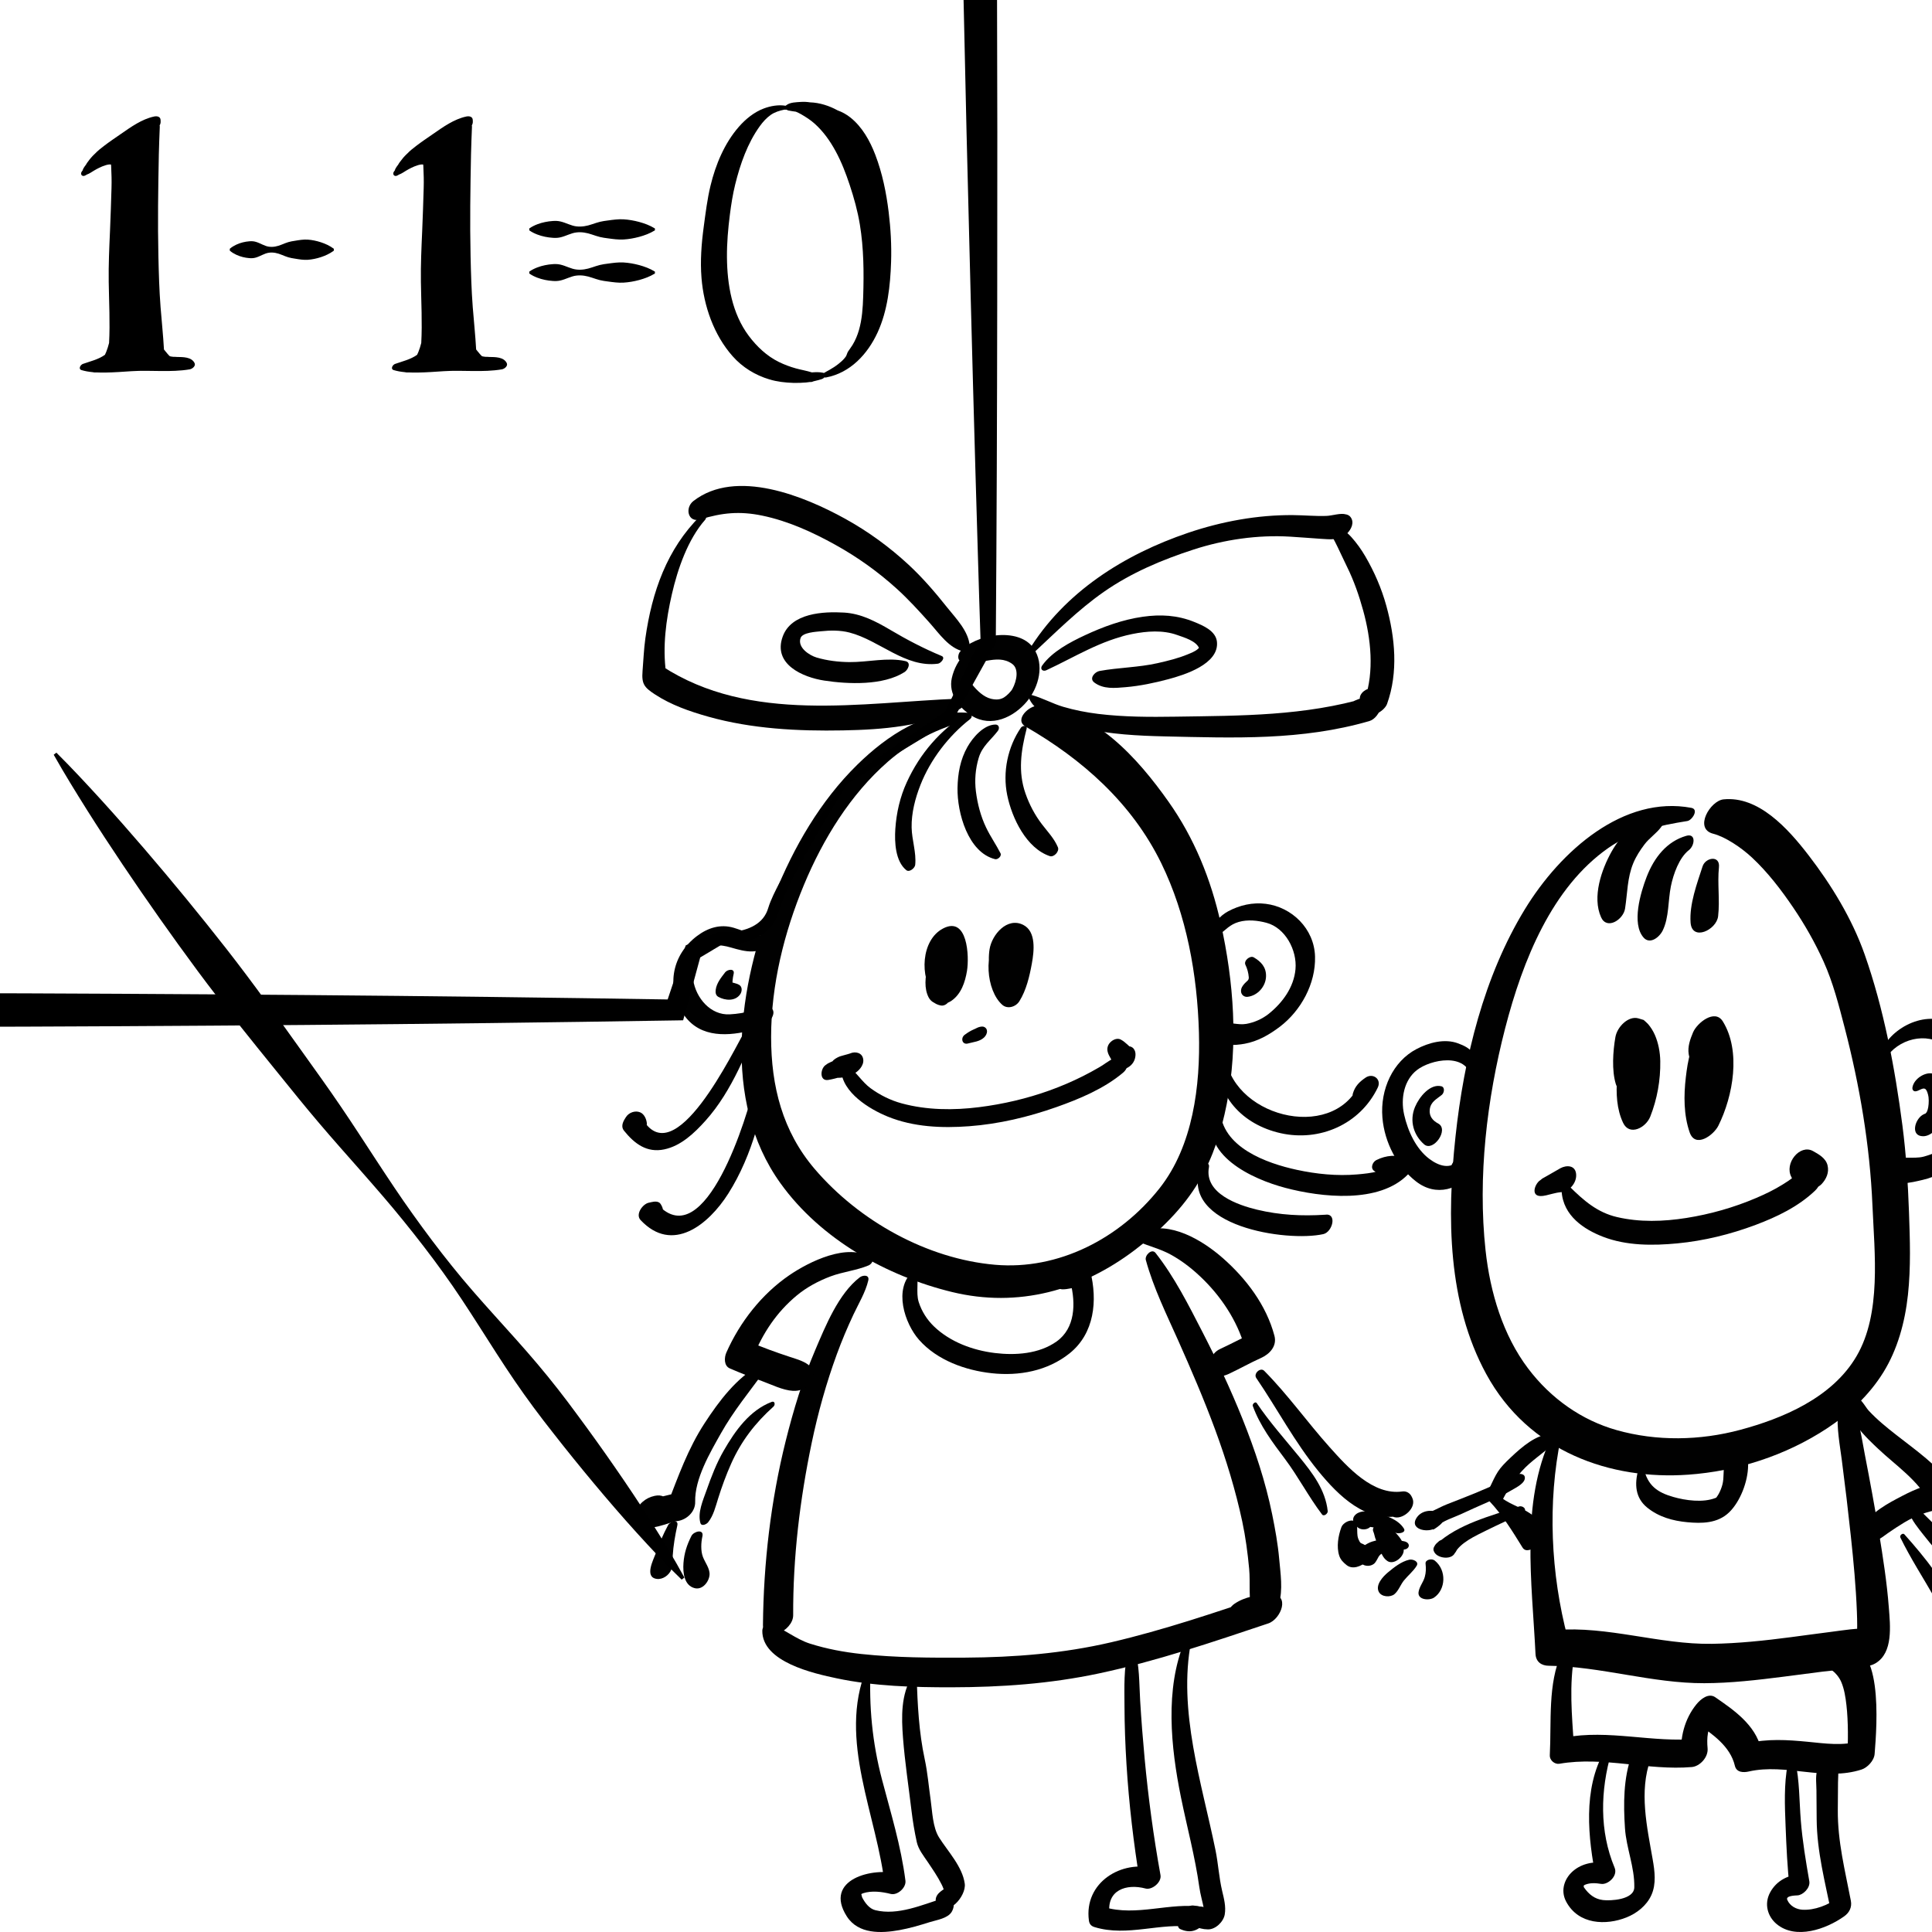<?xml version="1.0" encoding="UTF-8" standalone="no"?>
<!DOCTYPE svg PUBLIC "-//W3C//DTD SVG 1.1//EN" "http://www.w3.org/Graphics/SVG/1.1/DTD/svg11.dtd">
<svg width="100%" height="100%" viewBox="0 0 1024 1024" version="1.1" xmlns="http://www.w3.org/2000/svg" xmlns:xlink="http://www.w3.org/1999/xlink" xml:space="preserve" xmlns:serif="http://www.serif.com/" style="fill-rule:evenodd;clip-rule:evenodd;stroke-linejoin:round;stroke-miterlimit:1.414;">
    <g id="boy">
        <path d="M896.448,428.176C900.585,428.955 896.857,434.759 894.33,435.162C879.691,437.496 865.142,440.549 852.389,449.487C822.664,470.318 807.151,508.641 797.719,545.186C788.087,582.522 783.161,623.828 787.37,662.646C789.818,685.222 796.663,707.732 809.874,725.246C822.067,741.411 838.505,752.794 856.763,757.962C878.093,764.005 901.081,763.567 922.447,757.823C944.407,751.92 971.042,741.07 984.06,718.708C997.249,696.056 993.528,664.421 992.433,638.827C991.073,607.023 985.666,575.354 977.745,544.83C974.656,532.922 971.566,520.79 966.56,509.693C962.049,499.694 956.655,490.224 950.627,481.303C944.087,471.62 936.899,462.272 928.562,454.495C922.834,449.157 914.384,443.509 908.009,441.887C897.624,439.244 906.446,424.384 913.53,423.675C931.928,421.836 947.466,438.844 958.645,453.393C970.516,468.839 981.591,486.792 988.314,505.89C998.403,534.543 1004.38,566.153 1008.33,596.578C1010.3,611.807 1011.25,627 1011.8,642.368C1012.32,656.997 1012.83,671.707 1011.25,686.285C1009.67,700.864 1005.73,715.214 998.226,727.35C990.66,739.581 979.944,749.423 968.587,756.918C946.363,771.584 920.495,779.773 894.857,781.607C853.825,784.544 810.248,769.647 787.707,728.214C767.251,690.613 766.863,645.236 771.414,602.681C775.926,560.474 786.577,517.406 808.134,482.045C827.249,450.694 860.665,421.455 896.448,428.176Z" style="fill:rgb(1,1,1);fill-rule:nonzero;"/>
        <path d="M816.474,633.92C811.441,633.821 813.328,627.912 816.065,625.719C814.61,626.887 817.994,624.354 817.152,624.837C817.632,624.562 818.111,624.292 818.591,624.017C819.691,623.392 820.788,622.764 821.89,622.141C823.619,621.163 825.326,620.124 827.067,619.171C830.182,617.468 835.152,617.409 835.4,622.604C835.617,627.247 831.608,631.443 827.698,631.839C825.288,632.085 824.78,632.257 822.599,632.774C820.582,633.25 818.537,633.96 816.474,633.92Z" style="fill:rgb(1,1,1);fill-rule:nonzero;"/>
        <path d="M831.784,628.778C839.439,636.383 846.649,642.632 856.977,645.053C869.082,647.892 881.599,647.475 893.797,645.55C906.455,643.548 918.983,640.016 930.938,634.898C935.681,632.87 940.337,630.627 944.781,627.86C949.349,625.019 950.91,623.86 953.936,620.689C952.933,623.93 951.932,627.17 950.93,630.412C950.411,628.442 950.467,625.677 949.5,623.905C945.525,616.598 954.022,606.238 960.916,610.084C963.819,611.705 967.688,613.781 968.634,617.622C969.592,621.515 967.929,624.967 965.485,627.592C963.505,629.19 963.505,629.19 965.485,627.592C964.587,628.487 963.574,629.145 962.436,629.569C961.58,629.798 961.208,630.071 960.061,630.174C956.481,630.502 953.737,626.965 950.836,625.102C954.932,621.045 959.03,616.987 963.128,612.929C964.456,615.745 964.406,618.364 965.019,621.353C965.784,625.072 964.629,628.588 962.017,631.079C953.079,639.608 941.627,645.039 930.63,649.173C917.214,654.217 903.149,657.672 889.048,659.014C876.045,660.253 862.035,660.321 849.545,655.477C839.697,651.659 828.539,644.514 827.696,631.425C827.559,629.245 830.228,627.232 831.784,628.778Z" style="fill:rgb(1,1,1);fill-rule:nonzero;"/>
        <path d="M783.372,569.592C783.409,571.196 780.428,573.477 779.982,571.282C777.197,557.586 758.196,561.568 751.022,567.134C744.234,572.401 742.268,582.058 744.224,590.785C746.217,599.687 750.585,608.953 757.516,614.193C762.743,618.151 768.951,619.947 773.04,614.911C774.104,617.924 775.167,620.935 776.229,623.946C773.433,624.302 767.965,623.894 768.88,619.078C769.779,614.344 774.91,611.744 778.643,611.239C783.294,610.608 784.514,616.93 781.833,620.274C773.562,630.603 761.216,634.525 750.482,626.152C740.741,618.556 733.8,605.724 732.702,592.336C731.462,577.243 738.343,562.577 750.709,556.058C757.311,552.576 765.757,550.311 772.931,553.043C775.985,554.205 779.296,555.638 781.071,558.883C783.163,562.705 783.275,565.275 783.372,569.592Z" style="fill:rgb(1,1,1);fill-rule:nonzero;"/>
        <path d="M997.13,565.768C996.626,567.264 993.781,567.767 994.264,565.619C996.111,557.434 999.223,551.429 1005.59,546.497C1011.86,541.641 1020.06,538.992 1027.67,540.346C1041.94,542.884 1056.22,558.562 1057.53,575.1C1058.77,590.84 1050.57,605.359 1039.73,614.512C1033.69,619.618 1026.56,623.635 1019.13,625.351C1013.68,626.61 1001.65,629.872 998.585,622.874C997.389,620.145 999.828,617.015 1001.66,615.698C1006.64,612.131 1014,614.583 1019.71,613.006C1024.8,611.597 1029.6,609.415 1033.93,606.024C1040.92,600.538 1047.09,591.258 1046.84,581.226C1046.53,568.331 1037.32,556.545 1026.9,551.927C1016.27,547.213 1001.38,553.14 997.13,565.768Z" style="fill:rgb(1,1,1);fill-rule:nonzero;"/>
        <path d="M1015.27,578.425C1014.16,578.5 1013.44,577.561 1013.64,576.328C1014.43,571.708 1020.34,568.106 1024.28,569.002C1027.86,569.815 1030.27,573.138 1031.15,577.021C1032.23,581.794 1032.12,586.652 1030.52,591.272C1028.85,596.088 1024.28,602.261 1019.28,602.231C1012.66,602.188 1014.71,593.862 1018.73,591.097C1019.65,590.458 1020.65,590.188 1021.62,589.721C1021.3,589.875 1020.11,591.012 1020.98,590.006C1019.74,591.43 1021.59,588.586 1021.01,589.875C1021.26,589.321 1021.51,588.764 1021.7,588.176C1022.16,586.76 1022.45,583.706 1022.16,581.506C1021.95,579.884 1021.26,577.647 1020.35,577.12C1019.02,576.355 1016.96,578.307 1015.27,578.425Z" style="fill:rgb(1,1,1);fill-rule:nonzero;"/>
        <path d="M764.162,580.332C761.534,582.493 758.285,583.917 757.805,588.04C757.372,591.757 759.497,594.012 762.257,595.482C768.223,598.661 759.622,610.706 754.831,606.543C749.329,601.756 746.875,594.152 749.984,586.715C752.231,581.343 757.995,574.32 763.904,575.731C765.948,576.219 765.521,579.215 764.162,580.332Z" style="fill:rgb(1,1,1);fill-rule:nonzero;"/>
        <path d="M861.256,549.17C862.527,546.18 868.737,541.959 870.244,547.106C873.663,558.787 867.434,572.947 874.231,583.893C869.513,586.278 864.797,588.666 860.081,591.051C863.104,580.73 867.29,564.062 858.565,555.875C860.335,556.587 862.106,557.299 863.877,558.01C864.244,557.894 864.611,557.776 864.977,557.658C867.552,552.993 870.125,548.33 872.697,543.667C874.182,551.275 874.849,561.054 872.914,568.592C871.774,573.025 868.955,576.675 864.977,578.109C861.886,579.223 857.643,578.558 856.424,574.588C854.193,567.317 854.889,557.15 856.199,549.665C857.164,544.163 863.146,538.242 868.378,539.758C865.174,538.83 871.024,540.514 871.176,540.607C871.976,541.283 872.746,541.999 873.488,542.753C874.949,544.456 876.183,546.406 877.117,548.538C878.97,552.758 879.896,557.694 879.978,562.4C880.153,572.525 878.32,582.572 874.678,591.822C872.349,597.74 863.661,602.286 860.282,595.131C856.838,587.846 856.508,579.545 857.072,571.476C857.583,564.182 858.421,555.83 861.256,549.17Z" style="fill:rgb(1,1,1);fill-rule:nonzero;"/>
        <path d="M902.503,546.404C904.22,544.945 907.746,544.087 907.992,547.615C908.461,554.307 906.533,561.212 906.706,568.017C906.87,574.339 907.085,582.759 910.3,588.252C905.54,590.014 900.779,591.774 896.022,593.536C898.376,587.07 900.17,580.337 900.893,573.365C901.439,568.035 901.879,560.263 897.869,556.448C903.127,554.502 908.383,552.557 913.64,550.611C912.785,552.837 912.169,555.14 911.097,557.239C907.825,563.641 896.809,569.658 895.046,558.707C894.406,554.727 895.855,550.745 897.35,547.185C899.46,542.166 908.897,534.541 913.121,541.348C922.842,557.012 918.635,580.843 910.77,596.64C908.27,601.668 898.541,608.848 895.541,600.141C892.372,590.944 892.387,580.684 893.52,571.024C894.482,562.765 896.206,551.75 902.503,546.404Z" style="fill:rgb(1,1,1);fill-rule:nonzero;"/>
        <path d="M822.254,761.575C823.327,759.304 828.156,757.803 827.317,761.841C820.126,796.402 821.93,834.198 830.895,868.061C828.722,866.69 826.546,865.322 824.369,863.95C852.233,861.713 879.504,871.678 907.307,871.263C921.35,871.052 935.324,869.555 949.268,867.727C956.237,866.811 963.204,865.839 970.175,864.965C977.245,864.078 984.472,862.724 991.586,863.316C987.546,869.289 983.505,875.263 979.467,881.236C977.916,878.773 977.17,876.629 977.12,873.613C977.033,868.163 981.24,864.191 985.679,863.352C988.88,862.746 990.551,862.889 993.615,864.111C997.488,865.66 997.162,871.935 995.805,875.192C994.382,878.601 991.215,882.256 987.831,883.086C980.746,884.826 973.393,885.081 966.187,885.977C959.214,886.842 952.255,887.796 945.286,888.684C931.364,890.462 917.371,892.081 903.346,892.132C875.521,892.233 848.567,883.22 820.778,882.88C817.244,882.836 814.065,881.031 813.85,876.574C812.021,838.798 805.765,796.479 822.254,761.575Z" style="fill:rgb(1,1,1);fill-rule:nonzero;"/>
        <path d="M974.131,748.456C974.48,744.417 980.083,741.689 982.093,745.559C985.3,751.736 986.836,762.87 988.388,770.87C991.081,784.75 993.67,798.66 995.938,812.639C998.041,825.611 1000.09,838.673 1001.1,851.824C1001.88,861.785 1003.48,875.987 994.053,881.576C989.687,884.164 983.101,883.805 982.613,876.867C982.541,875.82 982.667,874.502 982.924,873.422C983.186,872.324 983.553,871.263 983.898,870.195C983.346,872.102 983.208,872.546 983.48,871.529C983.714,870.565 984.309,865.994 984.161,868.516C984.441,863.794 984.376,859.053 984.192,854.329C983.676,840.986 982.426,827.677 981.01,814.422C979.564,800.876 977.958,787.352 976.197,773.854C975.123,765.63 973.412,756.758 974.131,748.456Z" style="fill:rgb(1,1,1);fill-rule:nonzero;"/>
        <path d="M827.68,876.275C829.148,873.119 835.558,871.134 834.566,876.637C831.564,893.294 833.15,908.843 834.214,925.578C832.523,924.04 830.827,922.499 829.137,920.959C852.644,916.454 876.029,923.862 899.569,921.589C896.795,924.919 894.017,928.248 891.242,931.573C890.16,921.27 892.88,911.014 899.134,903.333C901.422,900.521 905.599,897.132 909.139,899.586C918.628,906.154 930.346,913.999 933.448,926.97C931.01,925.965 928.569,924.96 926.128,923.957C936.766,921.483 947.303,922.132 958.06,923.171C967.198,924.053 976.992,925.581 985.952,922.642C983.648,925.404 981.349,928.164 979.044,930.927C979.588,923.796 979.641,912.346 978.648,903.729C978.164,899.52 977.514,895.201 975.846,891.346C974.758,888.824 972.596,886.483 971.524,885.733C966.533,882.24 970.999,873.786 975.503,872.687C998.57,867.062 994.786,914.618 993.594,929.596C993.299,933.304 989.66,936.921 986.686,937.885C966.901,944.284 946.665,934.422 926.848,938.937C924.321,939.516 920.399,939.627 919.528,935.925C917.049,925.362 907.39,919.071 899.753,913.567C902.609,912.897 905.465,912.226 908.322,911.556C904.952,915.584 904.565,921.376 905.055,926.581C905.518,931.518 900.79,936.22 896.726,936.566C873.23,938.557 849.949,930.764 826.506,934.828C824.152,935.235 821.276,933.143 821.429,930.208C822.341,912.781 820.266,892.257 827.68,876.275Z" style="fill:rgb(1,1,1);fill-rule:nonzero;"/>
        <path d="M868.405,778.794C868.659,777.901 870.809,775.951 871.173,777.787C873.091,787.497 878.684,791.046 886.765,793.386C893.369,795.296 902.637,796.56 909.201,793.963C911.386,793.101 909.082,794.592 909.622,793.821C910.099,793.181 910.54,792.511 910.946,791.81C911.799,790.257 912.543,788.383 912.973,786.621C913.823,783.157 913.277,779.297 913.96,776.518C915.963,768.388 926.698,766.694 926.536,776.86C926.402,785.442 922.305,795.878 916.533,801.516C910.389,807.517 901.866,807.529 894.158,806.79C886.669,806.067 879.239,804.07 873.041,799.047C866.75,793.944 866.172,786.635 868.405,778.794Z" style="fill:rgb(1,1,1);fill-rule:nonzero;"/>
        <path d="M823.145,765.359C817.808,770.44 811.616,774.131 806.588,779.736C801.579,785.323 797.725,791.702 794.604,798.797C794.483,796.665 794.366,794.534 794.247,792.402C798.82,797.021 805.866,798.617 811.086,802.206C816.64,806.027 821.222,813.853 814.186,819.582C812.42,821.021 808.722,823.064 806.979,820.241C801.471,811.325 796.354,803.032 789.504,795.736C788.059,794.202 788.293,791.123 789.145,789.341C793.505,780.224 793.803,779.001 800.852,772.359C806.597,766.947 814.276,760.204 822.136,760.048C825.043,759.992 824.942,763.655 823.145,765.359Z" style="fill:rgb(1,1,1);fill-rule:nonzero;"/>
        <path d="M981.144,740.697C984.342,737.328 988.53,745.595 990.369,747.58C994.88,752.453 999.984,756.582 1005.11,760.584C1015.46,768.666 1026.65,776.474 1034.89,787.397C1038.87,792.674 1032.39,799.288 1027.99,800.037C1021.35,801.166 1015.23,803.369 1009.28,806.959C1006.3,808.765 1003.36,810.675 1000.49,812.694C997.561,814.747 994.995,817.077 991.401,817.024C987.749,816.969 985.503,813.443 987.341,809.533C991.037,801.671 1001.13,796.592 1008.1,792.929C1015.22,789.191 1022.78,786.083 1030.71,785.716C1028.16,789.454 1025.6,793.19 1023.05,796.927C1017.09,784.846 1004.6,776.578 995.448,767.878C991.19,763.831 973.878,748.34 981.144,740.697Z" style="fill:rgb(1,1,1);fill-rule:nonzero;"/>
        <path d="M850.384,928.113C851.276,926.55 854.792,926.239 854.026,928.89C848.214,948.958 847.678,970.571 855.773,989.909C857.645,994.383 852.141,999.07 848.631,998.497C845.893,998.052 842.868,997.844 840.206,998.912C839.176,999.323 838.407,1000.65 838.856,999.235C839.21,998.763 839.412,999.105 839.463,1000.26C842.149,1004.12 845.242,1006.54 849.616,1007.07C853.454,1007.54 866.092,1007.02 866.215,1000.31C866.413,989.591 861.98,979.599 861.268,969C860.41,956.147 860.432,942.466 864.791,930.394C868.133,931.096 871.477,931.801 874.818,932.502C874.099,934.206 873.196,935.59 872.262,937.139C870.669,939.781 865.706,941.844 864.296,937.868C863.355,935.216 863.722,932.923 864.79,930.394C867.517,923.929 877.972,923.885 874.817,932.502C868.624,949.448 872.972,968.423 875.953,985.503C877.045,991.751 877.934,998.504 875.273,1004.42C872.69,1010.16 867.351,1014.16 862.104,1016.26C851.321,1020.58 836.594,1020.22 830.066,1007.83C826.799,1001.63 829.443,995.022 834.369,991.172C839.795,986.93 846.859,986.439 853.191,987.571C850.812,990.432 848.429,993.297 846.049,996.158C841.607,974.061 838.913,948.23 850.384,928.113Z" style="fill:rgb(1,1,1);fill-rule:nonzero;"/>
        <path d="M947.514,935.19C947.808,933.679 951.018,931.154 951.586,933.713C953.81,943.718 953.647,954.692 954.471,964.95C955.344,975.874 957.117,986.355 958.972,997.081C959.593,1000.67 955.559,1004.45 952.707,1004.59C951.602,1004.65 946.324,1004.73 947.285,1006.95C948.736,1010.34 952.153,1012 955.324,1012.19C961.77,1012.56 968.784,1009.79 974.164,1005.92C972.987,1008.66 971.813,1011.39 970.64,1014.13C967.351,997.445 963.006,981.458 962.871,964.223C962.831,959.122 962.794,954.019 962.756,948.92C962.732,945.769 962.216,941.851 963.024,938.783C963.91,935.429 966.386,932.55 969.618,932.253C972.341,932.005 974.763,934.594 973.922,937.786C973.788,938.281 973.659,938.781 973.527,939.277C972.548,942.985 965.518,949.129 963.548,942.905C963.421,942.502 963.294,942.099 963.165,941.696C961.184,935.427 971.567,927.89 973.775,934.872C974.726,937.878 974.212,941.659 974.185,944.782C974.15,949.633 974.114,954.481 974.076,959.331C973.948,976.001 977.901,991.308 980.998,1007.47C981.671,1010.98 980.094,1013.81 977.472,1015.68C967.835,1022.55 951.731,1028.19 941.645,1019.78C936.837,1015.77 934.963,1009.12 938.148,1003.13C941.661,996.52 948.247,993.555 954.848,993.322C952.757,995.827 950.67,998.329 948.581,1000.84C947.312,990.011 946.838,978.786 946.399,967.863C945.971,957.202 945.489,945.674 947.514,935.19Z" style="fill:rgb(1,1,1);fill-rule:nonzero;"/>
        <path d="M808.156,782.748C808.845,785.928 803.603,788.404 801.338,789.751C797.203,792.203 792.83,794.25 788.393,796.215C783.626,798.324 778.853,800.411 774.148,802.624C770.544,804.316 764.287,806.16 761.694,809.11C758.383,812.881 747.154,811.166 750.51,804.993C752.952,800.495 758.989,799.609 763.795,802.194C768.876,804.926 761.606,809.65 759.667,810.747C757.762,808.12 755.861,805.497 753.958,802.872C758.407,801.669 762.725,798.969 766.981,797.278C771.904,795.322 776.87,793.466 781.752,791.439C786.343,789.527 790.924,787.574 795.374,785.418C798.449,783.93 801.983,781.047 805.669,781.184C806.735,781.223 807.908,781.608 808.156,782.748Z" style="fill:rgb(1,1,1);fill-rule:nonzero;"/>
        <path d="M740.137,812.529C738.58,812.056 742.219,812.748 739.092,812.356C738.574,812.314 738.062,812.204 737.565,812.028C736.773,811.781 735.986,811.512 735.185,811.291C733.368,810.791 731.543,810.311 729.709,809.918C728.656,809.691 727.601,809.472 726.541,809.339C726.154,809.285 725.771,809.239 725.387,809.208C726.028,809.243 726.029,809.257 725.394,809.239C724.696,809.275 724.802,809.249 725.702,809.154C725.098,809.308 724.479,809.398 723.838,809.425C721.942,809.318 727.117,808.778 727.152,807.24C727.08,810.359 722.414,811.618 719.814,809.693C717.165,807.735 716.063,804.794 718.674,802.603C721.177,800.5 725.353,800.841 728.588,801.665C734.125,803.079 740.922,805.135 744.062,810.117C745.464,812.344 741.522,812.955 740.137,812.529Z" style="fill:rgb(1,1,1);fill-rule:nonzero;"/>
        <path d="M744.005,821.295C740.506,821.463 736.866,821.908 733.593,822.934C730.396,823.937 730.603,826.023 728.788,828.284C727.182,830.29 723.388,830.576 721.328,828.499C716.337,823.462 722.755,818.538 727.303,817.059C732.709,815.301 738.591,815.662 744.32,816.937C747.812,817.717 747.255,821.14 744.005,821.295Z" style="fill:rgb(1,1,1);fill-rule:nonzero;"/>
        <path d="M750.867,829.886C749.205,832.665 746.218,835.089 744.135,837.649C742.318,839.885 741.258,843.145 739.052,844.963C736.97,846.681 732.249,846.544 730.778,843.68C728.909,840.035 733.005,835.587 735.56,833.468C738.748,830.821 742.631,827.667 746.904,826.683C748.804,826.246 752.224,827.614 750.867,829.886Z" style="fill:rgb(1,1,1);fill-rule:nonzero;"/>
        <path d="M755.574,828.728C755.351,826.625 758.899,825.889 760.42,827.106C766.876,832.276 766.301,842.562 760.067,846.761C757.593,848.429 751.19,848.048 751.876,843.758C752.348,840.816 754.394,838.613 755.169,835.774C755.838,833.334 755.844,831.292 755.574,828.728Z" style="fill:rgb(1,1,1);fill-rule:nonzero;"/>
        <path d="M805.075,798.476C807.247,797.75 809.745,800.326 807.354,801.619C800.999,805.058 794.292,807.917 787.813,811.154C782.138,813.989 773.937,817.614 770.981,823.338C768.629,827.89 757.424,825.066 760.344,819.419C760.87,818.403 761.834,817.583 762.702,816.849C765.095,814.815 774.851,815.793 772.669,820.505C772.002,821.943 771.356,823.116 770.163,824.206C766.238,827.786 756.062,823.202 761.164,818.546C773.071,807.691 789.659,803.619 805.075,798.476Z" style="fill:rgb(1,1,1);fill-rule:nonzero;"/>
        <path d="M1007.23,814.919C1006.67,813.769 1008.53,812.308 1009.35,813.215C1014.98,819.516 1020.35,825.886 1025.36,832.837C1028.06,836.583 1030.75,840.35 1033.26,844.259C1035.09,847.105 1037.23,852.519 1040.11,854.111C1041.17,854.69 1041.82,856.049 1041.85,857.338C1042.08,866.359 1042.21,875.383 1042.32,884.408C1038.57,885.764 1034.82,887.121 1031.08,888.475C1031.39,883.544 1032.42,878.998 1035.76,875.594C1036.89,874.445 1038.71,873.716 1040.16,874.564C1044.19,876.938 1042.57,881.761 1042.2,885.938C1041.71,891.582 1030.99,896.037 1031.08,888.475C1031.16,881.539 1031.2,874.603 1031.38,867.671C1031.47,863.907 1032.06,859.906 1030.4,856.455C1028.8,853.142 1027.1,849.895 1025.29,846.721C1019.23,836.091 1012.64,826.005 1007.23,814.919Z" style="fill:rgb(1,1,1);fill-rule:nonzero;"/>
        <path d="M1011.6,801.275C1010.77,799.076 1013.82,796.702 1015.37,798.237C1024.91,807.681 1034.54,817.062 1043.86,826.791C1048.48,831.613 1053.3,836.518 1057.06,842.25C1060.19,847.019 1062.57,851.068 1059.1,856.603C1057.44,859.249 1052.62,861.295 1051.13,857.332C1051.61,858.602 1050.33,856.086 1050.11,855.58C1049.79,854.838 1050,853.607 1049.73,852.982C1048.75,850.728 1047.48,848.686 1046.12,846.703C1042.18,840.922 1037.8,835.519 1033.37,830.205C1028.73,824.644 1023.96,819.215 1019.47,813.499C1016.5,809.717 1013.37,805.98 1011.6,801.275Z" style="fill:rgb(1,1,1);fill-rule:nonzero;"/>
        <path d="M880.422,438.38C877.795,441.869 874.193,444.125 871.555,447.628C869.296,450.627 867.165,453.89 865.682,457.472C862.455,465.271 862.607,473.301 861.31,481.592C860.391,487.461 851.695,493.01 848.621,486.206C843.731,475.396 848.899,460.748 854.203,451.315C858.694,443.33 868.84,431.412 878.051,431.661C881.381,431.751 882.576,435.52 880.422,438.38Z" style="fill:rgb(1,1,1);fill-rule:nonzero;"/>
        <path d="M893.753,443.007C899.021,441.486 898.3,448.132 895.145,450.583C890.033,454.554 886.927,463.216 885.601,469.755C884.058,477.364 884.667,486.201 881.292,493.142C879.497,496.836 874.464,500.754 871.112,496.909C864.647,489.503 869.579,473.051 872.682,464.961C876.788,454.256 883.613,445.93 893.753,443.007Z" style="fill:rgb(1,1,1);fill-rule:nonzero;"/>
        <path d="M911.076,459.658C910.192,468.37 911.639,477.047 910.633,485.65C909.783,492.938 896.757,499.069 896.042,488.976C895.347,479.186 899.465,468.278 902.399,459.202C903.937,454.44 911.743,453.098 911.076,459.658Z" style="fill:rgb(1,1,1);fill-rule:nonzero;"/>
    </g>
    <g id="girl_1_">
        <path d="M513.886,377.877C516.177,378.101 514.45,381.342 513.084,381.701C497.485,385.842 482.892,392.966 470.599,403.711C450.804,421.018 436.282,444.578 426.126,468.955C415.6,494.228 408.719,521.997 408.707,549.609C408.696,575.761 414.758,599.627 431.804,619.588C455.416,647.23 491.475,667.239 527.423,670.357C560.945,673.261 593.434,656.522 614.517,629.899C632.377,607.342 636.245,575.429 635.457,547.281C634.603,516.674 628.948,485.019 615.467,457.46C599.858,425.55 573.488,402.338 543.628,385.136C537.274,381.475 545.585,373.822 550.185,374.077C579.828,375.732 602.974,401.753 619.345,424.923C633.003,444.247 641.811,465.976 646.991,489.217C653.944,520.425 656.395,553.593 650.191,585.18C647.382,599.468 642.896,613.556 635.534,626.082C627.097,640.44 614.661,652.52 601.584,662.448C573.152,684.026 539.602,693.288 504.683,684.816C470.124,676.427 435.042,656.943 413.652,627.132C382.13,583.204 391.462,521.866 410.448,474.473C420.668,448.965 434.826,424.492 454.365,405.325C470.123,389.867 491.195,375.656 513.886,377.877Z" style="fill:rgb(1,1,1);fill-rule:nonzero;"/>
        <path d="M523.761,339.741C518.792,343.99 509.82,356.039 515.287,362.828C517.791,365.937 521.288,369.421 525.274,370.372C528.393,371.119 530.444,370.665 532.124,369.659C533.606,368.77 535.823,366.576 536.61,365.116C538.941,360.784 540.11,354.526 536.518,351.905C528.195,345.83 518,353.914 509.176,350.42C507.238,349.65 507.813,346.63 508.843,345.407C516.49,336.337 539.769,331.997 547.797,343.56C553.758,352.146 550.625,364.182 544.352,371.715C537.244,380.25 525.406,385.756 515.101,379.405C508.415,375.283 502.575,367.826 504.483,359.363C506.749,349.32 514.145,342.054 523.176,338.195C524.236,337.743 524.424,339.172 523.761,339.741Z" style="fill:rgb(1,1,1);fill-rule:nonzero;"/>
        <path d="M547.129,346.696C545.713,348.013 544.038,346.709 545.072,345.018C564.185,313.677 596.074,293.822 629.654,282.424C647.471,276.376 666.527,272.865 685.338,273.017C691.115,273.064 696.915,273.617 702.693,273.462C706.263,273.367 710.533,271.728 713.415,272.653C711.43,273.321 709.445,273.99 707.459,274.659C706.764,275.695 706.067,276.73 705.372,277.765C705.823,274.9 708.518,273.154 711.053,272.647C712.67,272.326 714.681,272.594 715.782,274.008C718.049,276.912 716.173,280.576 713.951,282.789C710.206,286.513 704.857,285.903 700.099,285.581C694.682,285.215 689.264,284.774 683.844,284.442C666.693,283.394 648.889,285.979 632.538,291.298C615.859,296.719 599.637,303.539 585.107,313.66C571.349,323.244 559.427,335.285 547.129,346.696Z" style="fill:rgb(1,1,1);fill-rule:nonzero;"/>
        <path d="M510.686,345.274C502.966,343.559 497.89,335.908 492.799,330.202C487.167,323.887 481.431,317.587 475.165,311.923C465.227,302.94 454.482,295.282 442.834,288.807C430.638,282.025 417.676,276.135 404.016,273.294C392.124,270.818 382.686,271.731 371.244,275.275C364.673,277.311 362.791,269.206 367.549,265.526C390.137,248.06 426.483,263.05 448.115,275.044C460.224,281.756 471.401,289.898 481.614,299.361C489.065,306.269 495.651,313.948 501.992,321.923C506.74,327.892 513.23,334.325 513.986,342.304C514.138,343.925 512.22,345.612 510.686,345.274Z" style="fill:rgb(1,1,1);fill-rule:nonzero;"/>
        <path d="M373.686,275.558C364.578,285.921 359.173,301.578 356.11,314.947C353.003,328.519 351.085,342.817 353.03,356.704C352.311,355.487 351.59,354.271 350.869,353.056C397.696,383.659 456.399,372.278 508.489,370.284C511.909,370.154 511.137,374.605 508.786,375.728C489.411,384.982 467.966,386.724 446.779,387.126C422.995,387.579 398.44,386.332 375.39,379.846C365.605,377.096 355.673,373.661 347.077,368.003C341.578,364.384 339.995,362.604 340.559,355.738C341.037,349.922 341.247,344.096 342.061,338.308C345.533,313.723 353.527,290.943 371.144,273.492C372.757,271.899 375.35,273.671 373.686,275.558Z" style="fill:rgb(1,1,1);fill-rule:nonzero;"/>
        <path d="M706.12,277.094C709.963,279.625 713.137,281.15 716.353,284.782C719.158,287.945 721.496,291.204 723.641,294.874C728.433,303.087 732.239,311.858 734.784,321.083C739.43,337.923 741.184,356.37 735.17,373.084C734.018,376.291 728.187,380.463 724.886,377.881C721.972,375.605 721.485,374.547 720.786,370.851C720.133,367.385 724.604,364.41 727.493,364.809C729.073,365.002 730.646,365.239 732.215,365.518C729.261,367.285 726.305,369.052 723.35,370.82C728.448,355.823 726.649,338.613 722.515,323.6C720.343,315.704 717.621,307.842 714.003,300.512C710.723,293.865 707.54,286.131 703.46,280.026C702.49,278.573 704.62,276.103 706.12,277.094Z" style="fill:rgb(1,1,1);fill-rule:nonzero;"/>
        <path d="M546.715,368.338C552.456,369.885 557.822,372.954 563.601,374.642C569.618,376.398 575.803,377.614 582.017,378.375C595.661,380.045 609.438,380.06 623.161,379.846C657.853,379.313 691.391,379.541 725.094,369.589C724.74,373.908 724.39,378.225 724.037,382.543C719.898,382.795 715.285,384.044 711.539,381.729C709.81,380.655 710.212,378.469 711.226,377.028C714.884,371.819 720.727,369.639 726.813,369.235C735.627,368.649 731.677,380.47 725.756,382.189C690.017,392.552 654.146,391.124 617.456,390.306C603.077,389.984 588.492,389.218 574.416,385.984C565.011,383.823 549.674,379.993 545.3,369.886C544.976,369.134 545.995,368.149 546.715,368.338Z" style="fill:rgb(1,1,1);fill-rule:nonzero;"/>
        <path d="M514.131,381.168C502.869,389.984 493.186,402.485 487.876,415.994C485.09,423.089 483.038,430.877 483.182,438.594C483.306,445.239 485.752,451.862 485.073,458.412C484.899,460.104 482.002,462.518 480.377,461.213C474.561,456.544 474.069,446.413 474.541,439.356C475.113,430.785 477.039,422.406 480.611,414.603C487.626,399.286 498.353,386.976 512.349,378.122C514.588,376.707 516.058,379.665 514.131,381.168Z" style="fill:rgb(1,1,1);fill-rule:nonzero;"/>
        <path d="M527.561,384.022C529.496,383.986 529.949,385.993 528.874,387.401C525.109,392.358 520.598,395.365 518.707,401.766C517.007,407.522 516.497,413.489 517.251,419.468C518.096,426.124 519.783,432.598 522.672,438.646C524.94,443.398 527.922,447.604 530.289,452.251C531.066,453.774 528.81,455.714 527.432,455.377C513.084,451.86 507.278,430.729 507.505,417.688C507.639,410.015 508.964,402.601 512.751,395.902C515.618,390.826 521.368,384.141 527.561,384.022Z" style="fill:rgb(1,1,1);fill-rule:nonzero;"/>
        <path d="M541.111,385.672C541.895,384.523 544.662,384.195 544.129,386.256C541.174,397.774 539.473,408.991 543.524,420.545C545.602,426.476 548.462,431.919 552.26,436.889C555.278,440.833 558.754,444.41 560.705,449.05C561.638,451.262 558.604,454.499 556.403,453.758C544.034,449.6 536.367,433.707 533.848,421.452C531.326,409.168 534.097,395.932 541.111,385.672Z" style="fill:rgb(1,1,1);fill-rule:nonzero;"/>
        <path d="M501.717,496.613C500.222,502.609 499.653,510.512 500.087,516.67C500.202,518.295 500.259,520.115 501.068,521.578C501.38,522.142 501.312,521.398 500.476,521.998C498.858,523.154 500.301,521.713 500.665,520.692C501.12,519.418 501.417,518.044 501.624,516.705C502.15,513.281 502.31,509.715 501.739,506.277C501.551,505.116 501.274,503.911 500.757,502.848C500.152,501.622 499.874,502.355 500.981,502.126C503.883,501.53 501.707,502.638 501.696,505.224C501.689,507.068 501.772,508.916 502.125,510.732C502.642,513.38 503.474,516.385 505.288,518.413C502.066,519.099 498.845,519.784 495.624,520.475C499.427,515.914 499.475,510.67 496.798,505.471C500.342,505.178 503.886,504.882 507.43,504.589C500.701,512.357 507.192,521.71 503.271,530.168C502.491,531.854 500.538,533.305 498.648,532.935C485.211,530.301 492.126,506.171 498.066,499.394C500.758,496.33 506.248,493.66 508.702,498.514C513.156,507.329 511.287,518.339 504.756,525.544C502.614,527.908 497.866,531.068 495.093,527.606C487.319,517.894 488.186,498.284 499.764,492.157C512.917,485.195 513.79,506.997 512.515,514.643C511.52,520.629 509.442,526.835 504.343,530.394C500.591,533.014 494.534,533.154 492.172,528.585C487.435,519.419 493.846,503.788 499.019,496.091C499.719,495.046 502.18,494.774 501.717,496.613Z" style="fill:rgb(1,1,1);fill-rule:nonzero;"/>
        <path d="M529.704,495.927C530.98,494.719 534.48,494.165 534.432,496.875C534.292,505.069 532.351,517.373 539.807,523.131C536.842,524.515 533.873,525.9 530.908,527.283C534.138,521.472 537.857,508.832 535.378,502.384C534.678,500.564 536.795,500.646 536.936,499.981C536.467,502.237 536.588,504.534 536.938,506.81C537.475,510.301 538.848,515.838 540.194,518.099C536.438,519.367 532.682,520.628 528.926,521.892C530.126,518.787 531.745,515.657 531.042,512.22C535.089,511.375 539.131,510.529 543.181,509.682C540.594,514.056 538.821,518.986 536.757,523.64C535.673,526.081 531.476,528.245 529.951,525.063C527.064,519.034 528.242,513.093 531.423,507.434C534.015,502.826 542.368,498.765 543.864,506.401C545.119,512.799 542.88,518.275 540.562,524.126C538.648,528.955 531.509,531.734 528.543,526.639C524.857,520.305 523.336,510.381 524.48,503.171C525.72,495.356 533.846,485.852 542.396,490.24C549.311,493.786 548.069,504.258 546.911,510.646C545.681,517.43 543.974,524.768 540.309,530.646C538.401,533.706 533.992,535.013 531.234,532.582C522.616,524.967 521.019,504.155 529.704,495.927Z" style="fill:rgb(1,1,1);fill-rule:nonzero;"/>
        <path d="M441.441,567.249C442.867,569.126 447.381,564.59 444.762,567.342C445.061,566.999 445.054,567.021 444.733,567.405C444.465,567.853 444.127,568.233 443.819,568.652C444.095,567.332 444.371,566.009 444.649,564.689C445.171,566.544 444.755,568.124 443.63,569.663C441.946,567.695 440.267,565.73 438.585,563.762C440.581,562.726 442.64,561.893 444.717,561.048C446.337,560.39 448.365,559.84 449.738,558.841C452.029,557.17 456.139,557.382 457.262,560.395C458.499,563.699 455.905,566.96 453.382,568.623C449.868,570.937 444.661,571.831 441.192,570.921C437.221,569.88 438.212,565.088 440.698,562.931C440.228,563.744 440.569,563.417 441.717,561.94C442.345,561.385 443.029,560.923 443.766,560.548C444.884,559.927 446.045,559.612 447.259,559.303C448.615,558.955 449.929,558.56 451.265,558.148C450.952,561.975 450.64,565.803 450.329,569.631C448.777,569.593 446.794,570.487 445.237,570.918C443.183,571.489 441.158,572.029 439.057,572.388C434.316,573.197 434.698,566.7 437.426,564.611C438.929,563.463 440.636,562.435 442.587,562.991C441.566,563.204 440.548,563.418 439.526,563.632C439.843,563.424 440.154,563.21 440.47,563.003C441.549,562.535 441.786,562.421 441.184,562.661C441.296,562.602 441.407,562.547 441.52,562.488C442.32,562.115 443.142,561.676 444.049,561.717C445.872,561.795 447.11,562.776 446.733,564.809C446.383,566.72 443.054,569.365 441.441,567.249Z" style="fill:rgb(1,1,1);fill-rule:nonzero;"/>
        <path d="M587.051,557.334C586.62,555.305 587.282,553.515 588.82,552.134C590.178,550.908 592.347,550.06 594.075,551.009C596.606,552.405 598.784,554.855 600.921,556.827C597.451,558.875 593.981,560.922 590.513,562.968C590.423,561.469 590.213,563.415 591.261,564.444C592.467,564.886 593.668,565.325 594.875,565.768C594.845,565.768 594.815,565.771 594.785,565.772C595.761,565.451 596.733,565.13 597.708,564.806C598.08,564.537 598.449,564.267 598.82,563.996C599.486,563.099 600.152,562.201 600.822,561.307C600.792,561.378 600.769,561.453 600.741,561.527C599.474,565.055 593.47,568.393 590.535,564.963C587.529,561.445 591.684,555.998 595.181,555.024C594.058,555.537 593.736,555.674 594.221,555.45C595.128,554.91 596.101,554.59 597.143,554.484C598.45,554.378 599.976,554.717 600.845,555.811C601.645,556.82 601.899,557.973 601.834,559.243C601.693,562.018 600.272,564.345 597.896,565.737C595.967,566.865 593.053,567.314 591.422,565.383C590.358,564.123 589.533,562.527 588.739,561.091C588.068,559.864 587.343,558.715 587.051,557.334Z" style="fill:rgb(1,1,1);fill-rule:nonzero;"/>
        <path d="M448.99,564.641C453.701,567.858 456.709,573.339 461.399,576.765C466.411,580.429 472.006,583.21 477.971,584.823C491.284,588.424 505.395,588.53 518.995,586.812C544.53,583.589 569.164,575.103 590.681,560.623C591.322,563.78 591.958,566.941 592.597,570.098C589.139,571.447 585.213,571.635 581.531,571.679C578.215,571.72 579.452,568.005 581.263,566.754C584.328,564.64 587.434,562.418 590.685,560.623C596.641,557.334 600.173,564.381 595.29,568.509C585.251,576.994 572.082,582.488 559.91,586.788C545.024,592.049 529.387,595.757 513.654,596.927C499.196,598.002 484.198,597.375 470.562,591.839C460.971,587.945 446.292,579.124 445.809,566.987C445.755,565.628 447.639,563.718 448.99,564.641Z" style="fill:rgb(1,1,1);fill-rule:nonzero;"/>
        <path d="M408.367,498.938C403.268,506.667 394.873,504.366 387.513,502.233C381.412,500.467 376.7,500.175 371.894,505.241C368.357,508.97 366.607,514.076 367.383,519.266C368.837,529.012 376.656,538.19 386.797,537.623C390.857,537.396 394.876,536.79 398.77,535.552C400.166,535.105 401.571,534.647 402.951,534.137C403.39,533.968 403.831,533.815 404.28,533.678C406.586,533.081 406.083,533.467 402.773,534.835C402.088,536.303 401.399,537.774 400.713,539.244C401.463,540.694 401.552,541.065 400.984,540.366C399.224,538.423 401.246,535.303 403.035,534.312C406.674,532.302 411.723,534.097 409.313,539.04C407.011,543.756 401.285,545.412 396.638,546.507C383.598,549.579 369.179,549.469 361.391,536.186C353.134,522.104 356.469,505.861 369.425,496.104C375.203,491.755 381.772,489.653 388.863,491.732C394.982,493.527 400.662,496.857 407.206,495.954C409.055,495.701 409.115,497.805 408.367,498.938Z" style="fill:rgb(1,1,1);fill-rule:nonzero;"/>
        <path d="M646.036,495.556C645.236,496.156 643.026,497.05 642.649,495.371C641.49,490.247 646.945,485.147 650.976,482.992C657.091,479.724 663.937,478.19 670.831,479.039C684.649,480.737 696.603,492.156 696.999,507.025C697.385,521.404 689.498,535.711 678.339,544.193C672.735,548.448 666.659,551.928 659.719,553.201C654.593,554.138 645.733,554.936 643.238,549.067C642.138,546.472 644.822,543.25 647.147,542.623C651.681,541.396 655.96,543.495 660.586,542.679C664.794,541.94 669.093,540.035 672.469,537.33C679.683,531.547 685.79,523.324 686.639,513.665C687.526,503.59 681.227,491.756 671.248,489.099C666.579,487.855 661.262,487.283 656.536,488.657C651.856,490.018 649.746,492.765 646.036,495.556Z" style="fill:rgb(1,1,1);fill-rule:nonzero;"/>
        <path d="M664.527,507.423C668.375,509.684 671.142,512.599 671.026,517.452C670.899,522.918 666.496,527.715 661.268,528.338C659.488,528.554 657.865,527.316 657.768,525.442C657.676,523.682 658.664,522.378 659.762,521.171C660.891,519.935 662.008,519.607 661.877,517.938C661.701,515.703 661.093,513.393 660.112,511.402C659.017,509.17 662.564,506.269 664.527,507.423Z" style="fill:rgb(1,1,1);fill-rule:nonzero;"/>
        <path d="M384.341,515.359C385.565,513.757 389.587,513.075 388.841,516.233C388.314,518.467 388.12,520.556 388.234,522.845C387.73,521.992 387.224,521.137 386.717,520.283C388.298,520.908 390.185,521.104 391.676,521.931C393.555,522.976 393.366,525.492 392.292,527.027C389.65,530.807 384.295,530.337 380.753,528.367C379.37,527.599 379.147,526.141 379.327,524.69C379.781,521.049 382.22,518.137 384.341,515.359Z" style="fill:rgb(1,1,1);fill-rule:nonzero;"/>
        <path d="M397.671,544.968C398.79,552.134 394.397,560.823 391.389,566.976C386.685,576.606 381.075,586.042 373.93,593.992C367.998,600.595 360.944,607.325 352.084,609.195C342.852,611.143 336.303,606.233 330.689,599.236C329.125,597.287 329.994,594.933 331.152,593.066C331.338,592.761 331.527,592.455 331.716,592.149C333.273,589.639 336.665,588.445 339.31,589.561C341.442,590.461 342.603,593.087 342.834,595.293C343.029,597.159 341.543,598.851 340.128,599.755C339.828,599.947 339.528,600.139 339.229,600.329C337.877,601.193 335.776,601.612 334.323,600.737C334.016,600.55 330.806,598.751 333.346,599.625C335.491,598.624 337.633,597.623 339.782,596.623C339.538,596.898 339.298,597.176 339.057,597.451C339.413,595.74 339.77,594.03 340.126,592.319C357.243,623.498 388.823,556.612 395.511,545.146C395.949,544.395 397.457,543.6 397.671,544.968Z" style="fill:rgb(1,1,1);fill-rule:nonzero;"/>
        <path d="M399.988,574.378C400.24,573.186 402.655,571.492 403.271,573.293C406.086,581.537 403.128,591.24 400.758,599.228C397.301,610.881 392.506,622.361 386.022,632.591C375.471,649.236 356.344,664.61 339.51,646.649C336.653,643.598 340.626,638.18 343.797,637.477C344.296,637.362 344.796,637.251 345.297,637.143C346.812,636.803 349.068,636.513 350.123,638.112C351.832,640.699 351.807,642.834 350.697,645.707C350.163,647.079 348.661,648.101 347.262,648.245C346.761,648.297 343.787,647.733 344.33,647.616C345.759,644.557 347.189,641.502 348.616,638.443C373.739,665.629 396.543,590.824 399.988,574.378Z" style="fill:rgb(1,1,1);fill-rule:nonzero;"/>
        <path d="M649.296,557.842C651.228,591.35 705.837,606.074 720.617,574.634C722.763,576.405 724.911,578.174 727.06,579.946C724.887,580.992 722.775,581.967 720.472,582.65C718.639,583.189 716.348,582.075 716.999,579.77C718.135,575.743 720.44,573.455 723.785,571.164C727.639,568.529 732.42,571.942 730.228,576.476C720.79,595.998 699.365,605.19 678.842,600.631C658.782,596.176 643.722,580.852 645.423,559.114C645.573,557.239 649.138,555.147 649.296,557.842Z" style="fill:rgb(1,1,1);fill-rule:nonzero;"/>
        <path d="M646.713,588.061C647.272,608.135 671.552,616.609 687.232,620.006C697.749,622.288 708.579,623.384 719.316,622.466C726.4,621.858 735.108,620.911 740.358,615.418C740.54,618.35 740.719,621.281 740.901,624.213C736.682,623.065 732.01,623.21 728.319,620.602C726.16,619.078 727.503,615.849 729.52,614.848C734.855,612.204 740.068,612.008 745.781,613.593C750.345,614.859 748.794,619.822 746.324,622.389C731.06,638.217 700.069,634.566 681.289,629.601C663.816,624.98 635.498,612.235 642.927,588.846C643.373,587.446 646.642,585.458 646.713,588.061Z" style="fill:rgb(1,1,1);fill-rule:nonzero;"/>
        <path d="M636.043,619.099C636.797,616.828 641.415,615.139 640.757,618.703C638.198,632.624 656.356,638.777 666.314,641.165C678.257,644.027 690.033,644.614 702.207,643.837C701.046,647.334 699.876,650.83 698.713,654.328C696.113,653.86 693.944,653.597 692.75,651.011C692.093,649.584 693.166,647.873 694.132,646.944C696.456,644.706 699.158,644.339 702.212,643.84C708.908,642.748 706.305,653.016 701.372,654.109C681.96,658.414 625.763,650.019 636.043,619.099Z" style="fill:rgb(1,1,1);fill-rule:nonzero;"/>
        <path d="M552.395,352.699C557.687,345.331 567.18,340.357 575.096,336.666C584.824,332.131 595.075,328.406 605.705,326.893C615.159,325.549 624.087,326.039 633.012,329.661C637.561,331.51 644.437,334.332 645.014,340.212C646.185,352.035 627.549,357.767 619.327,359.964C611.91,361.948 604.247,363.569 596.595,364.217C590.862,364.703 584.795,365.379 579.96,361.709C577.125,359.561 580.278,356.084 582.762,355.633C592.928,353.786 603.351,353.775 613.508,351.491C618.906,350.276 624.4,348.939 629.539,346.81C631.28,346.09 633.327,345.309 634.784,344.067C635.911,343.109 635.378,342.995 635.668,343.832C634.222,339.679 627.456,337.837 623.92,336.562C616.383,333.85 607.837,334.485 600.129,336.046C583.344,339.445 569.826,348.167 554.57,355.25C552.675,356.125 551.027,354.603 552.395,352.699Z" style="fill:rgb(1,1,1);fill-rule:nonzero;"/>
        <path d="M497.183,351.76C479.855,354.087 466.193,339.389 450.245,335.261C445.373,333.999 440.061,334.051 435.082,334.592C432.671,334.857 425.377,335.168 424.325,338.145C422.531,343.232 429.067,347.387 432.813,348.498C438.421,350.16 444.311,350.856 450.142,350.924C459.811,351.036 470.467,348.276 479.887,350.4C483.15,351.135 481.261,355.048 479.423,356.218C468.087,363.432 449.579,362.665 436.82,360.712C425.766,359.018 409.455,352.204 414.861,337.355C419.426,324.816 436.467,324.055 447.335,324.679C456.356,325.2 464.208,329.315 471.941,333.89C480.796,339.128 489.6,343.734 499.07,347.672C501.35,348.618 498.534,351.579 497.183,351.76Z" style="fill:rgb(1,1,1);fill-rule:nonzero;"/>
        <path d="M455.695,677.015C457.302,675.782 460.948,675.499 460.209,678.662C458.76,684.884 455.036,691.011 452.333,696.76C449.104,703.622 446.151,710.643 443.54,717.777C437.952,733.048 433.549,748.815 430.217,764.767C423.948,794.806 420.28,825.349 420.399,856.098C420.43,864.629 404.372,871.822 404.383,861.367C404.39,856.398 405.082,852.269 408.283,848.384C409.948,846.361 413.367,844.03 416.018,845.745C419.801,848.185 420.392,851.732 420.397,856.096C415.058,857.852 409.719,859.608 404.38,861.365C404.686,828.636 408.518,795.481 416.435,763.756C420.527,747.362 425.452,731.103 432.076,715.583C437.543,702.773 444.435,685.655 455.695,677.015Z" style="fill:rgb(1,1,1);fill-rule:nonzero;"/>
        <path d="M607.311,667.824C606.638,665.364 610.466,661.561 612.448,664.062C622.489,676.808 629.943,691.661 637.374,706.099C645.102,721.117 652.323,736.466 658.61,752.179C665.145,768.507 670.759,785.319 674.275,802.626C675.864,810.444 677.296,818.296 677.999,826.262C678.665,833.805 680.097,842.752 677.814,850.067C676.57,854.046 673.477,857.478 669.192,857.833C666.539,858.056 663.195,856.242 663.414,853.054C663.518,851.588 663.662,850.18 663.912,848.733C664.368,846.075 666.921,844.14 669.394,843.795C670.316,843.602 671.247,843.501 672.185,843.485C669.372,847.228 666.562,850.975 663.748,854.719C661.535,847.519 662.79,839.03 662.078,831.498C661.288,823.1 660.186,814.677 658.422,806.43C654.878,789.864 649.902,773.626 644.062,757.766C638.18,741.814 631.471,726.215 624.562,710.704C618.303,696.662 611.402,682.743 607.311,667.824Z" style="fill:rgb(1,1,1);fill-rule:nonzero;"/>
        <path d="M404.038,864.242C404.071,861.888 406.433,860.111 408.585,860.888C415.804,863.47 421.807,868.775 429.303,871.157C438.18,873.975 447.393,875.674 456.625,876.663C474.932,878.617 493.267,878.685 511.649,878.58C537.723,878.434 563.404,876.385 588.897,870.45C616.899,863.926 644.144,854.625 671.411,845.485C670.991,850.62 670.574,855.75 670.153,860.883C664.584,861.04 658.779,862.62 653.265,861.409C646.796,859.99 650.794,852.467 654.165,850.13C659.827,846.204 666.763,845.244 673.457,845.059C684.08,844.766 679.09,858.154 672.2,860.455C642.562,870.371 612.938,880.475 582.37,886.965C556.534,892.448 530.749,894.253 504.424,894.301C484.128,894.335 463.367,893.758 443.434,889.533C431.588,887.025 403.797,880.97 404.038,864.239L404.038,864.242Z" style="fill:rgb(1,1,1);fill-rule:nonzero;"/>
        <path d="M459.22,884.48C459.534,883.707 461.53,882.893 461.462,884.291C460.466,904.253 462.363,923.725 467.434,943.039C472.113,960.861 477.566,978.429 479.901,996.787C480.379,1000.54 475.619,1004.73 472.088,1003.82C467.551,1002.66 461.924,1001.95 457.387,1003.48C457.014,1003.6 455.527,1004.55 455.951,1003.87C456.584,1002.85 456.666,1005.12 456.984,1005.72C458.464,1008.54 460.723,1011.65 463.948,1012.44C475.862,1015.39 488.751,1009.6 500.032,1006.08C498.766,1007.02 497.502,1007.95 496.232,1008.89C496.249,1008.87 496.262,1008.84 496.28,1008.82C497.263,1011.35 498.247,1013.89 499.228,1016.42C496.442,1016.77 494.68,1016.56 492.614,1014.61C491.095,1013.17 492.43,1010.27 493.733,1009.24C495.78,1007.64 497.578,1006.7 500.079,1006.02C505.288,1004.59 506.785,1009.36 504.41,1013.33C502.304,1016.84 496.375,1017.63 492.823,1018.76C487.526,1020.43 482.183,1022.01 476.718,1023C467.069,1024.74 454.929,1025.24 448.841,1015.74C436.285,996.126 462.651,989.327 476.918,993.303C474.314,995.648 471.709,997.993 469.105,1000.34C465.031,962.132 443.844,922.457 459.22,884.48Z" style="fill:rgb(1,1,1);fill-rule:nonzero;"/>
        <path d="M483.445,888.499C483.935,887.708 485.765,887.248 485.818,888.622C486.354,903.462 486.993,917.925 490.139,932.507C491.654,939.538 492.229,946.756 493.252,953.87C494.153,960.141 494.315,968.547 497.769,973.981C502.421,981.304 510.146,989.42 511.34,998.407C512.22,1005.02 502.138,1016.72 496.595,1009.03C495.204,1007.11 496.206,1004.62 497.814,1003.19C498.879,1002.23 499.898,1001.38 501.255,1000.9C503.276,999.942 503.032,1000.64 500.523,1002.99C500.329,1001.51 499.706,1000.06 499.05,998.745C496.959,994.553 494.296,990.73 491.7,986.861C489.538,983.643 486.775,980.235 485.919,976.368C484.702,970.853 483.787,965.295 483.114,959.687C481.581,946.889 479.601,933.958 478.61,921.116C477.761,910.078 477.456,898.129 483.445,888.499Z" style="fill:rgb(1,1,1);fill-rule:nonzero;"/>
        <path d="M598.073,874.596C598.36,873.531 600.653,871.753 601.235,873.545C604.077,882.387 603.751,892.194 604.31,901.412C604.927,911.642 605.726,921.863 606.68,932.066C608.614,952.775 611.392,973.387 615.087,993.843C615.768,997.613 610.614,1001.87 607.188,1000.96C596.968,998.236 586.414,1001.77 588.073,1014.28C587.066,1013.1 586.059,1011.92 585.054,1010.75C602.432,1016.02 620.077,1008.03 637.689,1010.73C641.359,1011.3 641.279,1016.02 639.347,1018.36C635.379,1023.15 631.289,1025.04 625.572,1022.46C623.688,1021.61 624.109,1018.67 625.235,1017.4C626.471,1016 627.496,1014.96 629.209,1014.2C629.712,1013.97 632.243,1012.37 631.122,1013.8C631.676,1016.34 632.227,1018.88 632.78,1021.43C615.152,1018.72 597.751,1026.76 580.156,1021.41C578.347,1020.86 577.394,1019.83 577.136,1017.88C574.464,997.664 594.537,985.567 612.074,990.321C609.439,992.692 606.808,995.064 604.173,997.436C600.82,976.826 598.363,956.088 597.071,935.233C596.429,924.889 596.03,914.514 596,904.148C595.97,894.318 595.504,884.149 598.073,874.596Z" style="fill:rgb(1,1,1);fill-rule:nonzero;"/>
        <path d="M627.93,869.773C628.578,868.221 631.771,867.554 631.317,869.936C624.244,906.883 637.009,945.067 644.259,980.725C645.702,987.84 646.088,995.079 647.747,1002.14C648.713,1006.26 649.856,1010.42 649.146,1014.67C648.486,1018.62 644.222,1022.7 640.215,1022.62C634.61,1022.5 631.379,1020.25 628.211,1015.65C626.316,1012.89 629.751,1009.68 632.443,1009.96C635.798,1010.31 638.532,1011.09 641.785,1011.66C644.504,1012.14 638.801,1017.61 638.447,1014.25C638.384,1013.51 638.289,1012.78 638.162,1012.05C637.424,1008.09 636.221,1004.21 635.662,1000.21C633.401,984.033 629.188,968.608 625.939,952.637C620.557,926.188 617.315,895.113 627.93,869.773Z" style="fill:rgb(1,1,1);fill-rule:nonzero;"/>
        <path d="M461.76,666.594C463.627,667.812 461.77,670.106 460.388,670.683C453.918,673.39 446.779,674.047 440.206,676.517C433.843,678.907 427.546,682.263 422.261,686.663C411.53,695.594 404.301,706.564 399.024,719.581C398.415,716.786 397.808,713.991 397.201,711.199C404.107,714.137 411.16,716.721 418.282,719.059C424.365,721.054 435.212,723.686 429.522,732.866C427.535,736.066 423.75,737.387 420.272,737.179C414.811,736.854 408.843,733.802 403.72,731.943C398.025,729.872 392.363,727.713 386.805,725.28C383.631,723.891 383.819,719.534 384.981,716.897C392.139,700.681 403.828,685.828 418.303,675.925C428.882,668.688 449.35,658.499 461.76,666.594Z" style="fill:rgb(1,1,1);fill-rule:nonzero;"/>
        <path d="M603.406,658.114C600.611,656.922 603.702,653.296 605.223,652.695C619.99,646.894 637.191,657.228 648.116,666.815C660.435,677.631 671.172,691.719 675.481,707.994C676.938,713.494 672.904,717.725 668.342,719.765C662.602,722.334 657.114,725.458 651.42,728.128C648.924,729.3 644.263,730.77 642.287,727.628C639.565,723.292 641.902,717.222 646.554,715.063C653.595,711.788 660.391,708.016 667.564,705.031C665.183,708.954 662.805,712.88 660.424,716.802C657.07,702.314 648.501,688.843 638.171,678.531C632.859,673.228 627.069,668.559 620.522,664.968C615.009,661.942 609.125,660.56 603.406,658.114Z" style="fill:rgb(1,1,1);fill-rule:nonzero;"/>
        <path d="M402.615,723.483C404.922,722.19 406.877,724.393 405.269,726.586C397.305,737.48 388.706,747.928 382.062,759.775C376.359,769.942 368.133,783.823 368.459,795.988C368.603,801.28 363.942,805.522 359.112,806.184C354.029,806.878 344.366,812.082 339.64,808.301C335.443,804.941 336.765,799.312 340.565,796.025C342.558,794.305 344.532,793.374 347.029,792.823C354.749,791.118 357.495,799.803 351.459,804.509C350.729,805.077 350.008,805.654 349.299,806.243C350.072,802.532 350.847,798.82 351.622,795.11C348.823,792.756 348.468,793.8 351.508,793.057C352.641,792.783 353.773,792.504 354.904,792.229C357.328,791.663 359.809,790.953 362.304,790.895C359.459,793 356.614,795.107 353.766,797.212C359.607,782.22 364.598,767.918 373.453,754.326C381.124,742.549 390.287,730.387 402.615,723.483Z" style="fill:rgb(1,1,1);fill-rule:nonzero;"/>
        <path d="M358.987,808.551C357.835,813.713 356.872,819.268 356.56,824.558C356.401,827.205 356.875,829.133 355.825,831.864C354.666,834.88 351.281,837.275 348.111,836.856C341.358,835.968 346.345,826.677 347.514,823.418C349.376,818.232 351.512,813.156 354.118,808.317C355.165,806.371 359.777,804.987 358.987,808.551Z" style="fill:rgb(1,1,1);fill-rule:nonzero;"/>
        <path d="M366.47,814.072C367.689,811.655 373.218,810.155 372.279,814.352C371.557,817.58 371.352,821.984 372.542,825.143C373.705,828.23 376.338,831.404 376.069,834.727C375.765,838.417 372.345,842.771 368.248,841.769C362.63,840.396 361.87,833.586 362.252,828.447C362.646,823.144 364.106,818.765 366.47,814.072Z" style="fill:rgb(1,1,1);fill-rule:nonzero;"/>
        <path d="M665.843,730.361C664.248,728.02 668.045,724.526 670.06,726.562C682.541,739.157 692.849,753.752 704.674,766.958C714.218,777.619 727.69,792.688 743.29,790.505C745.458,790.201 747.373,791.384 748.277,793.361C748.375,793.579 748.477,793.799 748.577,794.017C750.901,799.102 743.91,805.212 739.279,804.19C737.503,803.801 736.628,802.854 735.121,801.968C733.323,800.904 733.636,798.402 734.788,796.955C736.809,794.415 738.918,792.712 741.926,791.524C740.177,795.261 738.435,798.993 736.688,802.732C736.568,802.525 736.447,802.324 736.325,802.117C738.299,802.513 740.271,802.911 742.246,803.308C724.17,807.325 709.544,792.912 698.826,779.802C686.187,764.342 677.048,746.804 665.843,730.361Z" style="fill:rgb(1,1,1);fill-rule:nonzero;"/>
        <path d="M710.955,809.468C712.146,806.218 718.908,803.765 719.284,808.775C719.419,810.567 719.267,812.363 719.529,814.151C719.619,814.772 719.831,815.434 720.081,816.014C720.073,815.992 720.933,817.549 720.427,816.841C721.434,818.256 721.066,817.695 722.596,818.447C724.235,819.252 725.473,820.162 725.986,822.067C726.572,824.251 725.681,826.507 723.992,827.94C721.372,830.16 716.913,832.055 713.751,829.551C712.052,828.202 710.555,826.765 709.84,824.598C708.276,819.847 709.274,814.051 710.955,809.468Z" style="fill:rgb(1,1,1);fill-rule:nonzero;"/>
        <path d="M727.887,811.774C726.801,809.414 730.333,806.665 732.382,807.728C733.599,808.354 734.86,808.784 736.082,809.47C737.499,810.263 738.822,811.46 739.936,812.653C742.533,815.433 744.547,818.28 743.954,822.303C743.464,825.62 738.609,829.48 735.399,827.405C732.626,825.612 731.901,822.383 730.597,819.493C729.94,818.032 729.348,816.552 728.849,815.029C728.509,813.992 728.333,812.746 727.887,811.774Z" style="fill:rgb(1,1,1);fill-rule:nonzero;"/>
        <path d="M483.895,673.78C484.31,673.415 485.182,673.173 485.438,673.867C487.292,678.776 485.288,684.885 486.933,690.088C488.495,695.017 491.355,699.501 495.04,703.043C503.644,711.311 515.656,715.693 527.212,717.115C538.104,718.453 550.691,717.637 559.997,711.028C569.961,703.954 570.179,690.815 567.416,679.845C568.782,680.629 570.15,681.41 571.519,682.194C568.684,682.462 566.08,683.379 563.227,683.372C559.064,683.365 559.107,678.663 561.762,676.382C565.323,673.321 569.139,671.819 573.774,671.382C575.318,671.237 577.434,671.979 577.874,673.73C581.799,689.358 580.088,706.763 566.859,717.336C555.188,726.663 540.122,729.411 525.635,727.837C511.762,726.327 496.759,721.027 487.136,710.165C479.449,701.487 473.397,683.01 483.895,673.78Z" style="fill:rgb(1,1,1);fill-rule:nonzero;"/>
        <path d="M409.943,745.54C400.335,754.143 392.861,763.802 387.533,775.757C384.856,781.761 382.609,787.9 380.637,794.184C379.268,798.537 378.176,803.253 375.32,806.846C374.527,807.844 371.801,809.247 371.217,807.186C369.665,801.709 372.647,795.085 374.456,789.939C376.989,782.735 379.781,775.475 383.589,768.868C389.72,758.221 397.337,747.499 408.993,743.035C410.745,742.365 411.003,744.589 409.943,745.54Z" style="fill:rgb(1,1,1);fill-rule:nonzero;"/>
        <path d="M664,745.167C663.64,744.172 665.384,742.615 666.078,743.643C672.94,753.794 680.943,762.736 688.656,772.18C695.564,780.639 702.501,789.604 703.722,800.926C703.864,802.204 701.695,803.978 700.721,802.698C693.588,793.323 688.133,782.696 681.031,773.238C674.49,764.531 667.748,755.572 664,745.167Z" style="fill:rgb(1,1,1);fill-rule:nonzero;"/>
        <path d="M511.309,548.465C512.862,547.307 514.331,546.382 516.1,545.615C516.07,545.628 517.288,545.074 516.677,545.368C516.948,545.245 517.21,545.111 517.477,544.972C518.404,544.503 519.239,544.205 520.274,544.107C521.729,543.972 523.049,544.92 523.131,546.475C523.198,547.822 522.451,549.099 521.5,549.962C519.162,552.087 515.945,552.271 513.051,553.065C509.996,553.905 508.966,550.215 511.309,548.465Z" style="fill:rgb(1,1,1);fill-rule:nonzero;"/>
    </g>
    <path id="Stick" d="M361.299,837.237C352.942,829.212 345.1,820.795 337.374,812.288C329.668,803.767 322.176,795.083 314.833,786.286C307.488,777.49 300.281,768.589 293.236,759.564C286.132,750.585 279.298,741.4 272.832,731.935C259.886,713.016 248.338,693.032 234.89,674.495C228.204,665.198 221.198,656.143 213.988,647.246C206.794,638.335 199.247,629.692 191.675,621.07L180.293,608.154C176.506,603.842 172.733,599.521 169.031,595.146C161.593,586.42 154.43,577.486 147.223,568.585C132.807,550.784 118.373,532.997 104.739,514.603C91.12,496.196 77.914,477.475 65.124,458.436C58.727,448.918 52.436,439.32 46.299,429.605C40.186,419.872 34.138,410.088 28.462,400.022L29.895,398.932C38.086,407.083 45.908,415.516 53.663,424C61.393,432.502 68.971,441.121 76.443,449.821C91.389,467.217 105.919,484.931 120.037,502.958C134.139,520.997 147.442,539.646 160.763,558.279C167.424,567.595 174.129,576.879 180.559,586.371C183.791,591.104 186.952,595.892 190.1,600.689L199.52,615.098C205.816,624.694 212.138,634.268 218.812,643.575C225.47,652.894 232.332,662.057 239.514,670.977C253.803,688.874 269.991,705.325 284.782,722.84C292.184,731.593 299.219,740.624 305.983,749.863C312.806,759.055 319.467,768.371 325.991,777.793C332.516,787.213 338.893,796.746 345.055,806.442C351.198,816.153 357.224,825.953 362.735,836.145L361.299,837.237Z" style="fill-rule:nonzero;"/>
    <path id="Board_copy" d="M449.227,415.229C444.281,423.182 439.415,431.198 434.688,439.277C429.948,447.424 425.301,455.629 420.993,463.953C418.856,468.118 416.796,472.324 415.041,476.565C414.177,478.677 413.371,480.824 412.85,482.868C412.166,485.467 410.98,488.027 409.325,490.244C407.67,492.466 405.574,494.322 403.302,495.758C401.026,497.199 398.585,498.254 396.113,499.027C393.636,499.8 391.123,500.304 388.603,500.61C387.342,500.763 386.08,500.866 384.811,500.918C384.177,500.944 383.541,500.959 382.901,500.958C382.24,500.956 381.66,500.949 380.886,500.901L382.695,500.552C378.219,503.267 373.73,505.955 369.224,508.613L371.569,505.833L363.126,536.923L362.078,540.779L357.836,540.848C292.287,541.909 226.738,542.716 161.19,543.255C95.641,543.784 30.092,544.155 -35.456,544.276C-101.004,544.453 -166.553,544.172 -232.102,543.348C-264.876,542.973 -297.651,542.435 -330.425,541.895L-428.748,540.276L-433.784,540.193L-433.704,535.32C-432.948,489.065 -432.346,442.811 -432.035,396.556C-431.726,350.301 -431.708,304.047 -431.847,257.792C-431.999,211.537 -432.313,165.283 -432.909,119.028L-433.313,84.337L-433.809,49.646L-434.841,-19.736L-434.93,-25.734L-428.75,-25.827C-349.742,-27.016 -270.734,-28.134 -191.727,-28.633L45.297,-30.071C124.305,-30.474 203.313,-30.604 282.32,-30.347C361.328,-30.112 440.336,-29.558 519.343,-28.805L528.392,-28.719L528.411,-19.848L528.603,70.032L528.549,159.915L528.461,204.857L528.312,249.8C528.14,279.763 528.076,309.724 527.797,339.689L527.787,340.8L527.339,341.608L505.75,380.513L505.34,381.251L504.749,381.61L476.932,398.527L449.227,415.229ZM447.787,413.778L474.736,395.136L501.586,376.72L500.585,377.818L520.184,337.873L519.726,339.791C518.711,309.843 517.911,279.892 517.001,249.942L515.747,205.016L514.555,160.089L512.292,70.235L510.274,-19.622L519.341,-10.666C440.333,-9.913 361.325,-9.359 282.318,-9.124C203.311,-8.866 124.303,-8.997 45.295,-9.4L-191.729,-10.838C-270.737,-11.337 -349.745,-12.454 -428.752,-13.644L-422.661,-19.735L-423.693,49.647L-424.189,84.338L-424.593,119.029C-425.189,165.284 -425.503,211.538 -425.655,257.793C-425.794,304.047 -425.776,350.302 -425.467,396.557C-425.155,442.811 -424.553,489.066 -423.798,535.321L-428.754,530.365L-330.431,528.746C-297.657,528.206 -264.882,527.668 -232.108,527.293C-166.559,526.47 -101.01,526.189 -35.462,526.365C30.087,526.486 95.636,526.857 161.184,527.386C226.733,527.925 292.282,528.733 357.83,529.793L352.54,533.719L362.763,503.167L363.464,501.071L365.108,500.387C369.936,498.377 374.781,496.4 379.638,494.448L380.68,494.029L381.448,494.099C381.852,494.136 382.454,494.163 382.973,494.176C383.513,494.189 384.058,494.19 384.605,494.18C385.697,494.159 386.793,494.104 387.88,493.999C390.055,493.794 392.201,493.419 394.252,492.838C398.347,491.685 402.068,489.642 404.485,486.551C405.696,485.011 406.592,483.238 407.168,481.285C407.935,478.78 408.911,476.539 409.933,474.324C411.994,469.921 414.29,465.735 416.655,461.595C421.391,453.329 426.468,445.323 431.669,437.406C436.872,429.49 442.182,421.662 447.667,413.943L447.787,413.778Z" style="fill-rule:nonzero;"/>
    <g id="Layer_6">
        <path d="M450.814,62.345C448.718,60.661 446.381,59.366 443.914,58.485C439.572,56.081 434.384,54.395 429.354,54.25C427.732,54.006 426.079,53.903 424.48,54.021C422.192,54.19 418.761,54.174 416.823,55.736C416.667,55.799 416.501,55.913 416.378,56.049C412.551,55.403 408.353,56.178 404.86,57.487C399.693,59.424 395.159,63.127 391.566,67.249C383.977,75.953 379.306,87.215 376.606,98.341C374.869,105.492 373.976,112.902 372.993,120.185C371.781,129.181 371.082,138.262 371.813,147.331C373.01,162.16 378.325,177.534 388.302,188.8C393.534,194.708 400.272,198.833 407.801,201.091C411.897,202.32 416.162,202.803 420.425,202.936C422.693,203.007 424.965,202.913 427.225,202.727C427.952,202.667 428.658,202.575 429.354,202.459C429.499,202.465 429.643,202.478 429.788,202.482C430.165,202.493 430.653,202.35 431.152,202.107C432.472,201.813 433.777,201.45 435.125,201.069C435.794,200.88 436.502,200.537 436.978,200C437.185,200.1 437.467,200.136 437.832,200.066C450.693,197.624 459.865,187.689 465.143,176.212C470.459,164.652 471.879,151.405 472.295,138.824C472.587,129.994 472.084,121.157 471.011,112.391C469.747,102.064 467.65,91.768 463.922,82.031C461.106,74.679 457.027,67.333 450.814,62.345ZM436.27,197.567C434.29,197.16 432.3,197.22 430.307,197.376C427.543,196.494 424.615,196.031 421.828,195.258C418.735,194.4 415.716,193.272 412.834,191.858C406.438,188.719 401.131,183.686 396.879,178.026C387.983,166.181 385.415,150.768 385.299,136.306C385.238,128.749 385.904,121.207 386.857,113.718C387.542,108.344 388.377,103.008 389.674,97.745C392.327,86.983 396.202,75.871 402.751,66.82C404.383,64.564 406.303,62.443 408.542,60.877C410.631,59.416 413.124,58.657 415.675,58.123C415.686,58.121 415.697,58.116 415.707,58.113C416.153,58.121 416.599,58.136 417.044,58.154C417.175,58.332 417.412,58.473 417.788,58.55C419.129,58.825 420.49,59.008 421.849,59.206C422.77,59.597 423.679,60.016 424.549,60.519C427.122,62.007 429.548,63.546 431.771,65.536C436.367,69.652 439.931,74.682 442.871,80.08C445.956,85.743 448.286,91.798 450.319,97.906C452.618,104.818 454.561,111.81 455.742,119.005C457.814,131.623 457.917,144.356 457.511,157.102C457.32,163.097 456.929,169.132 455.269,174.925C454.471,177.709 453.351,180.374 451.855,182.852C451.128,184.055 450.231,185.138 449.484,186.324C448.999,187.092 448.835,188.048 448.404,188.824C448.304,188.959 448.205,189.095 448.106,189.233C448.058,189.302 448.003,189.368 447.952,189.437C447.936,189.453 447.922,189.47 447.905,189.486C447.766,189.618 447.67,189.751 447.604,189.881C446.666,191.015 445.51,192 444.372,192.905C442.859,194.107 441.229,195.14 439.553,196.096C438.614,196.632 437.609,197.111 436.687,197.7C436.556,197.643 436.416,197.597 436.27,197.567Z" style="fill-rule:nonzero;"/>
        <path d="M121.796,131.85C122.945,130.866 124.094,130.217 125.243,129.67C126.392,129.131 127.541,128.742 128.69,128.456C129.839,128.155 130.988,127.988 132.137,127.893C133.286,127.79 134.435,127.835 135.584,128.18C137.882,128.826 140.18,130.44 142.479,130.742C144.777,131.088 147.075,130.571 149.373,129.614C150.522,129.157 151.671,128.664 152.82,128.328C153.969,127.976 155.118,127.816 156.267,127.625C158.565,127.246 160.864,126.844 163.162,127.007C165.46,127.17 167.758,127.656 170.057,128.4C172.355,129.169 174.653,130.153 176.951,131.851L176.951,132.851C174.653,134.549 172.355,135.533 170.057,136.302C167.759,137.045 165.46,137.531 163.162,137.695C160.864,137.859 158.566,137.457 156.267,137.077C155.118,136.886 153.969,136.726 152.82,136.374C151.671,136.038 150.522,135.545 149.373,135.088C147.075,134.13 144.777,133.613 142.479,133.96C140.181,134.261 137.882,135.876 135.584,136.522C134.435,136.867 133.286,136.912 132.137,136.809C130.988,136.714 129.839,136.546 128.69,136.246C127.541,135.96 126.392,135.571 125.243,135.032C124.094,134.485 122.945,133.836 121.796,132.852L121.796,131.85Z" style="fill-rule:nonzero;"/>
        <path d="M280.532,143.957C281.919,142.973 283.306,142.324 284.694,141.777C286.081,141.238 287.469,140.849 288.856,140.563C290.243,140.276 291.63,140.086 293.018,140C294.405,139.897 295.792,139.942 297.18,140.287C299.954,140.933 302.729,142.547 305.503,142.849C308.277,143.183 311.052,142.686 313.827,141.721C315.214,141.264 316.601,140.771 317.989,140.434C319.377,140.082 320.764,139.923 322.151,139.732C324.925,139.353 327.7,138.951 330.474,139.114C333.249,139.277 336.023,139.763 338.798,140.507C341.573,141.276 344.347,142.26 347.122,143.958L347.122,144.958C344.348,146.656 341.573,147.64 338.798,148.409C336.024,149.152 333.249,149.638 330.474,149.802C327.7,149.966 324.925,149.564 322.151,149.184C320.764,148.993 319.377,148.833 317.989,148.482C316.602,148.145 315.215,147.652 313.827,147.195C311.053,146.23 308.278,145.733 305.503,146.067C302.729,146.368 299.954,147.983 297.18,148.629C295.792,148.974 294.405,149.019 293.018,148.916C291.631,148.829 290.244,148.64 288.856,148.353C287.469,148.067 286.081,147.678 284.694,147.139C283.307,146.592 281.92,145.943 280.532,144.959L280.532,143.957Z" style="fill-rule:nonzero;"/>
        <path d="M280.532,121.088C281.919,120.104 283.306,119.455 284.694,118.908C286.081,118.369 287.469,117.98 288.856,117.694C290.243,117.407 291.63,117.217 293.018,117.131C294.405,117.028 295.792,117.073 297.18,117.418C299.954,118.064 302.729,119.678 305.503,119.98C308.277,120.314 311.052,119.817 313.827,118.852C315.214,118.395 316.601,117.902 317.989,117.565C319.377,117.213 320.764,117.054 322.151,116.863C324.925,116.484 327.7,116.082 330.474,116.245C333.249,116.408 336.023,116.894 338.798,117.638C341.573,118.407 344.347,119.391 347.122,121.089L347.122,122.089C344.348,123.787 341.573,124.771 338.798,125.54C336.024,126.283 333.249,126.769 330.474,126.933C327.7,127.097 324.925,126.695 322.151,126.315C320.764,126.124 319.377,125.964 317.989,125.613C316.602,125.276 315.215,124.783 313.827,124.326C311.053,123.361 308.278,122.864 305.503,123.198C302.729,123.499 299.954,125.114 297.18,125.76C295.792,126.105 294.405,126.15 293.018,126.047C291.631,125.96 290.244,125.771 288.856,125.484C287.469,125.198 286.081,124.809 284.694,124.27C283.307,123.723 281.92,123.074 280.532,122.09L280.532,121.088Z" style="fill-rule:nonzero;"/>
        <path d="M208.716,196.172C210.579,196.728 212.506,197.054 214.453,197.24C215.192,197.426 215.916,197.47 216.622,197.395C218.231,197.473 219.842,197.477 221.431,197.456C226.054,197.396 230.671,197.03 235.284,196.732C245.494,196.074 255.898,197.477 266.026,195.76C267.319,195.541 269.367,194.013 268.589,192.435C266.964,189.134 262.454,189.25 258.983,189.185C258.747,189.143 258.492,189.119 258.209,189.119C257.928,189.119 257.647,189.121 257.367,189.122C256.732,189.075 256.106,188.968 255.489,188.822C254.596,188.038 253.856,187.036 253.092,186.134C252.844,185.841 252.605,185.539 252.368,185.235C251.955,177.722 251.144,170.235 250.563,162.733C249.872,153.791 249.621,144.806 249.418,135.842C249.011,117.824 249.291,99.833 249.648,81.819C249.745,76.903 249.974,72 250.159,67.087C250.167,66.861 250.133,66.655 250.07,66.466C250.415,65.878 250.616,65.213 250.601,64.521C250.601,64.509 250.602,64.497 250.602,64.486C250.604,64.394 250.6,64.308 250.593,64.224C250.588,64.03 250.584,63.837 250.577,63.643C250.519,61.748 248.67,61.436 247.198,61.746C240.655,63.122 234.859,67.311 229.464,71.05C226.479,73.119 223.46,75.131 220.58,77.346C218.93,78.616 217.256,79.91 215.842,81.42C215.721,81.532 215.599,81.643 215.48,81.756C214.221,82.949 213.161,84.185 212.223,85.514C211.75,86.086 211.331,86.698 210.99,87.361C210.798,87.602 210.606,87.844 210.424,88.097C210.013,88.669 209.447,89.52 209.247,90.352C209.105,90.517 208.968,90.695 208.828,90.893C207.776,92.379 209.039,93.907 210.674,92.996C210.948,92.843 211.219,92.683 211.487,92.521C212.813,92.079 214.166,91.09 215.207,90.475C217.204,89.295 219.024,88.357 221.152,87.664C222.306,87.288 223.35,87.061 224.306,87.197C224.341,87.554 224.368,87.913 224.385,88.271C224.571,92.065 224.683,95.806 224.565,99.607C224.327,107.236 224.113,114.863 223.767,122.489C223.361,131.452 222.959,140.41 223.087,149.385C223.242,160.181 223.855,171.001 223.275,181.781C222.861,183.44 222.35,185.052 221.767,186.509C221.557,187.033 221.327,187.548 221.079,188.055C217.633,190.523 213.543,191.433 209.427,192.873C208.113,193.33 206.777,195.593 208.716,196.172Z" style="fill-rule:nonzero;"/>
        <path d="M43.253,196.172C45.116,196.728 47.043,197.054 48.99,197.24C49.729,197.426 50.453,197.47 51.159,197.395C52.768,197.473 54.379,197.477 55.968,197.456C60.591,197.396 65.208,197.03 69.821,196.732C80.031,196.074 90.435,197.477 100.563,195.76C101.856,195.541 103.904,194.013 103.126,192.435C101.501,189.134 96.991,189.25 93.519,189.185C93.284,189.143 93.028,189.119 92.746,189.119C92.465,189.119 92.184,189.121 91.904,189.122C91.269,189.075 90.643,188.968 90.026,188.822C89.133,188.038 88.393,187.036 87.629,186.134C87.381,185.841 87.142,185.539 86.905,185.235C86.492,177.722 85.681,170.235 85.1,162.733C84.409,153.791 84.158,144.806 83.955,135.842C83.548,117.824 83.828,99.833 84.185,81.819C84.282,76.903 84.511,72 84.696,67.087C84.704,66.861 84.67,66.655 84.607,66.466C84.952,65.878 85.153,65.213 85.138,64.521C85.138,64.509 85.139,64.497 85.139,64.486C85.141,64.394 85.137,64.308 85.13,64.224C85.125,64.03 85.121,63.837 85.114,63.643C85.056,61.748 83.207,61.436 81.735,61.746C75.191,63.12 69.395,67.31 64,71.048C61.015,73.117 57.996,75.129 55.116,77.344C53.466,78.614 51.792,79.908 50.378,81.418C50.257,81.53 50.135,81.641 50.016,81.754C48.757,82.947 47.697,84.183 46.759,85.512C46.286,86.084 45.867,86.696 45.526,87.359C45.334,87.6 45.142,87.842 44.96,88.095C44.549,88.667 43.983,89.518 43.783,90.35C43.641,90.515 43.504,90.693 43.364,90.891C42.312,92.377 43.575,93.905 45.21,92.994C45.484,92.841 45.755,92.681 46.023,92.519C47.349,92.077 48.702,91.088 49.743,90.473C51.74,89.293 53.56,88.355 55.688,87.662C56.842,87.286 57.886,87.059 58.842,87.195C58.877,87.552 58.904,87.911 58.921,88.269C59.107,92.063 59.219,95.804 59.101,99.605C58.863,107.234 58.649,114.861 58.303,122.487C57.897,131.45 57.495,140.408 57.623,149.383C57.778,160.179 58.391,170.999 57.811,181.779C57.397,183.438 56.886,185.05 56.303,186.507C56.093,187.031 55.863,187.546 55.615,188.053C52.169,190.521 48.079,191.431 43.963,192.871C42.65,193.33 41.314,195.593 43.253,196.172Z" style="fill-rule:nonzero;"/>
    </g>
</svg>
